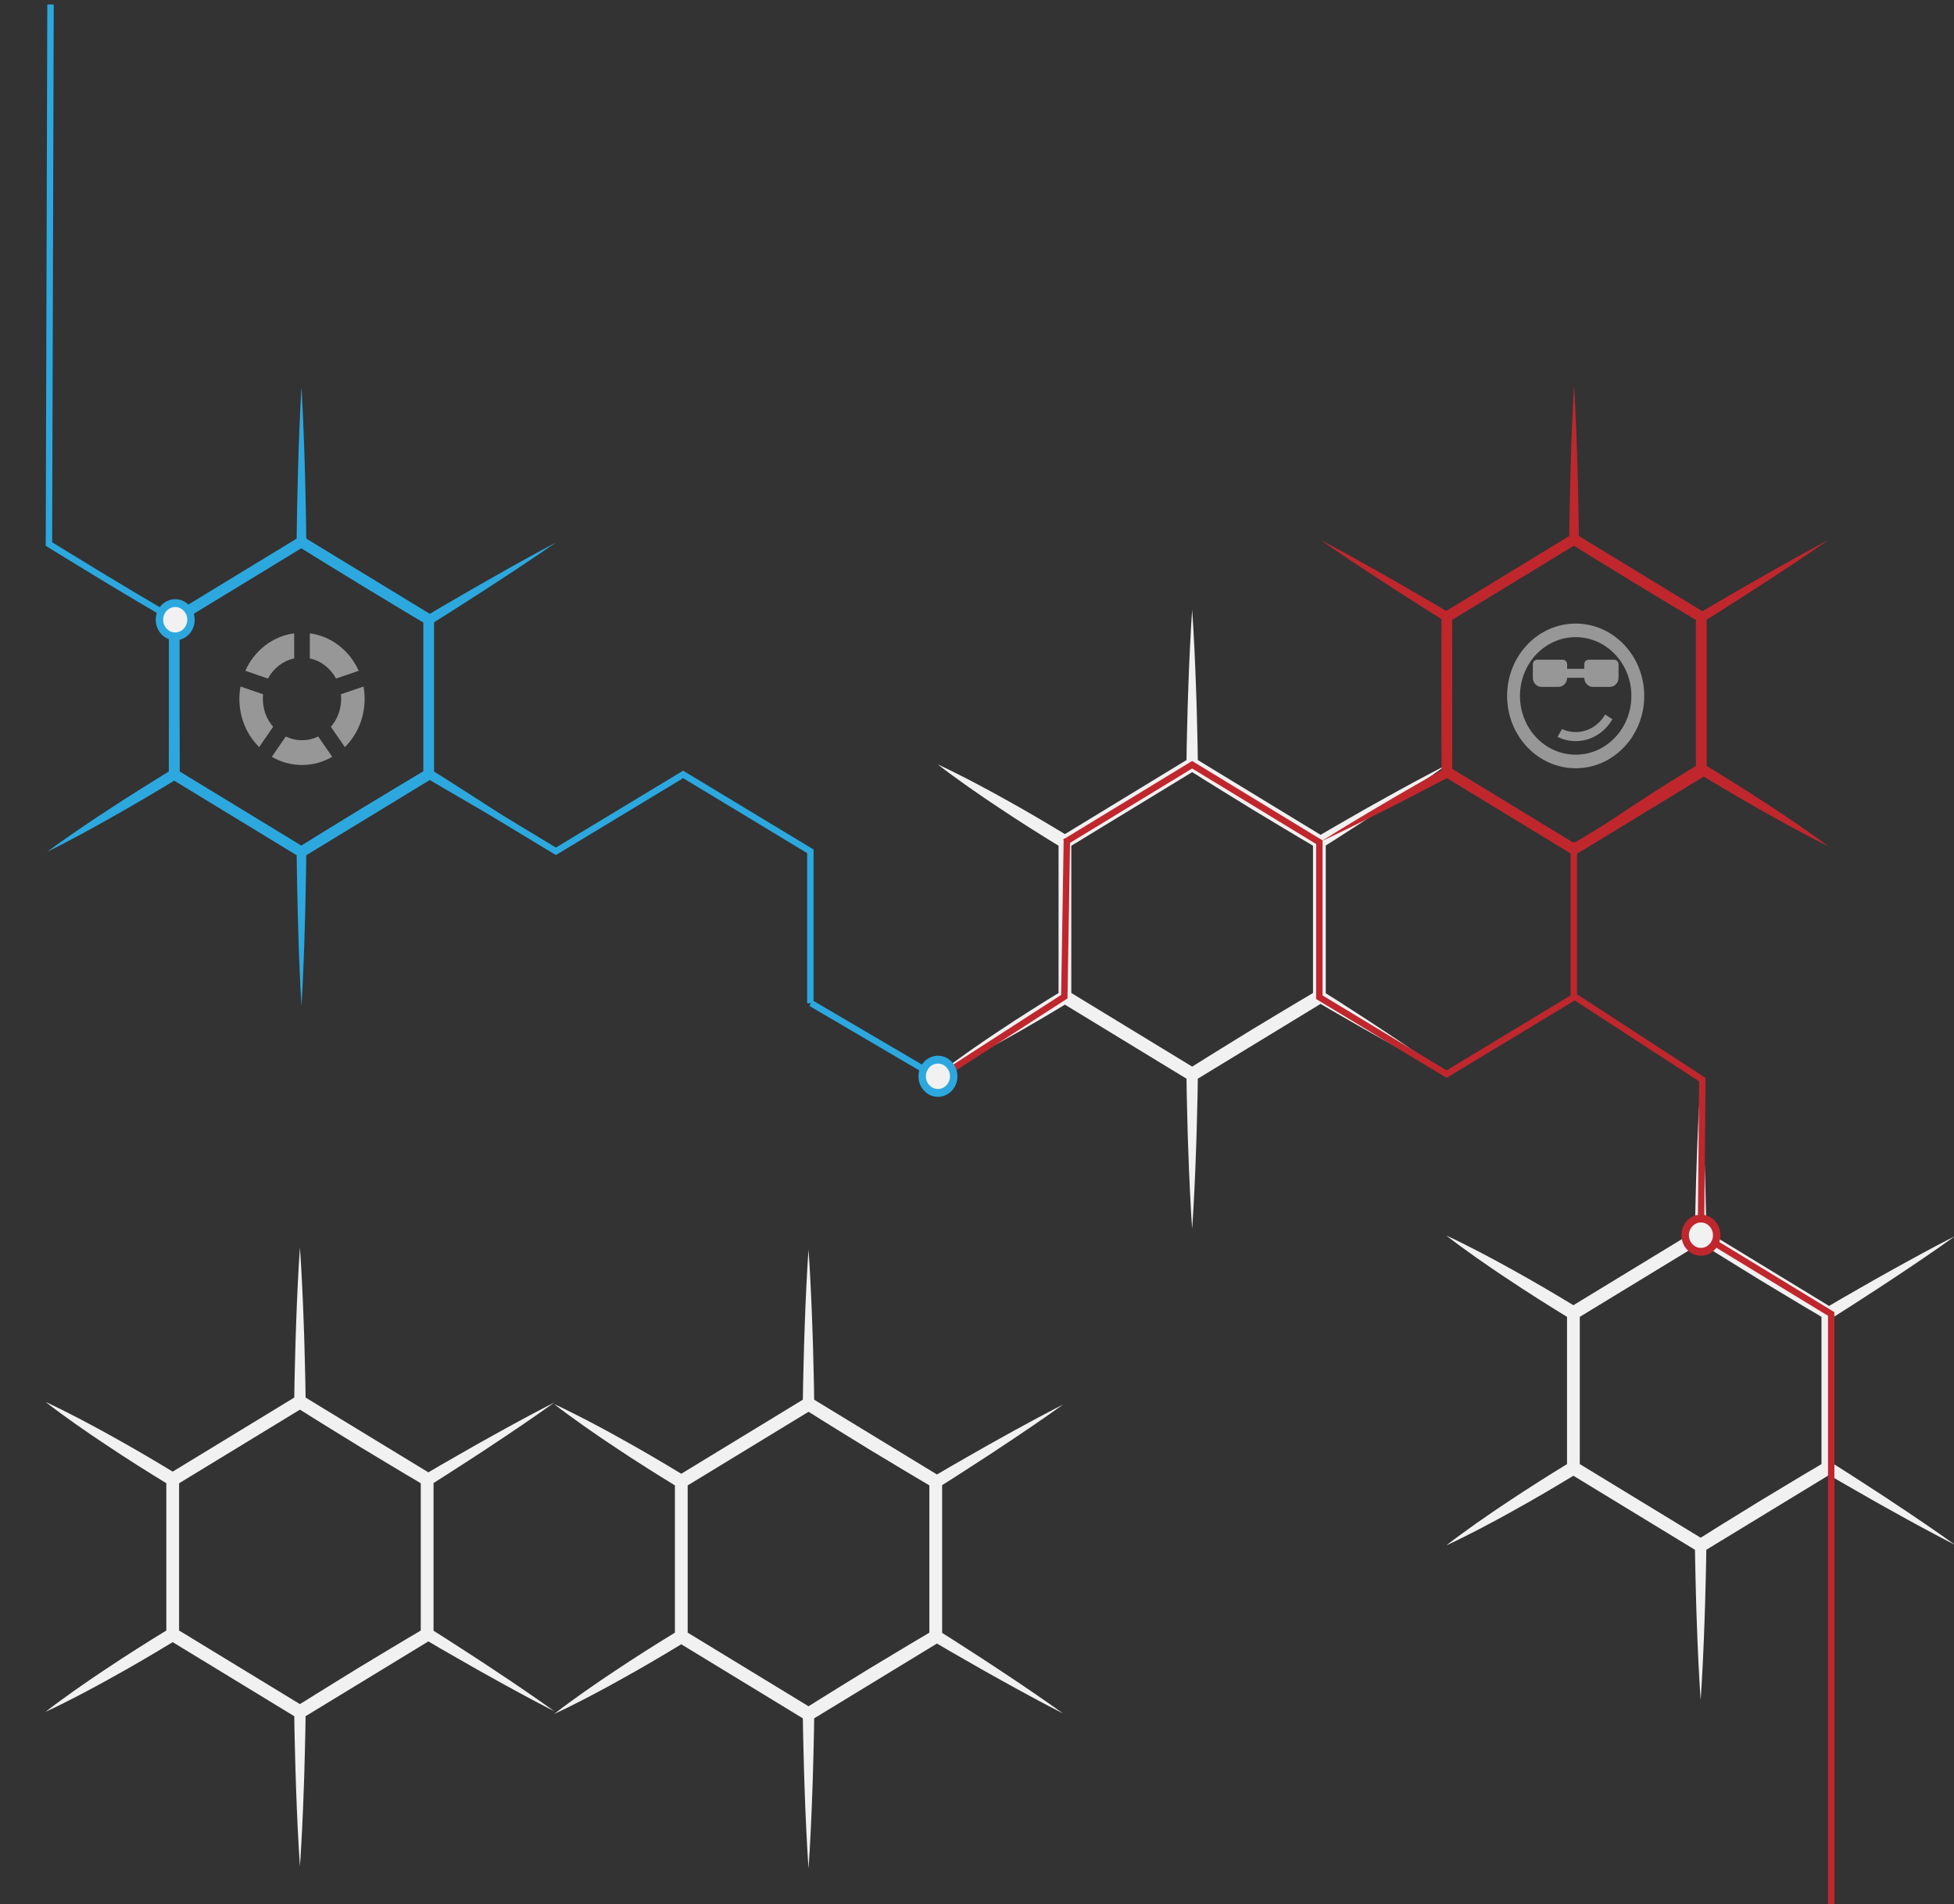 <?xml version="1.0" encoding="utf-8"?>
<!-- Generator: Adobe Illustrator 16.0.4, SVG Export Plug-In . SVG Version: 6.00 Build 0)  -->
<!DOCTYPE svg PUBLIC "-//W3C//DTD SVG 1.1//EN" "http://www.w3.org/Graphics/SVG/1.1/DTD/svg11.dtd">
<svg version="1.1" id="Layer_1" xmlns="http://www.w3.org/2000/svg" xmlns:xlink="http://www.w3.org/1999/xlink" x="0px" y="0px"
	 width="914.4px" height="891px" viewBox="0 0 914.4 891" enable-background="new 0 0 914.4 891" xml:space="preserve">
<rect x="0" y="0" width="914.4" height="891" fill="#333333" stroke="none"/>
<g id="Layer_3">
</g>
<path fill="#F1F1F1" d="M626.135,392.035l7.334-4.731l7.325-4.747c2.448-1.569,4.86-3.208,7.292-4.808
	c4.862-3.201,9.696-6.458,14.514-9.743c2.418-1.624,4.802-3.313,7.202-4.968c2.081-1.431,4.133-2.914,6.195-4.378
	c0.318-0.228,0.639-0.456,0.957-0.683c0,0-0.001,0-0.001,0.001c0-0.001,0.001-0.001,0.001-0.001
	c-2.573,1.336-5.172,2.633-7.729,4.003c-2.559,1.368-5.139,2.702-7.68,4.099c-5.104,2.758-10.196,5.546-15.255,8.39
	c-2.529,1.421-5.078,2.805-7.593,4.256l-7.558,4.321l-7.55,4.337l-5.604,3.285l-57.454-35l-0.105-6.759l-0.215-9.066l-0.233-9.066
	c-0.065-3.022-0.202-6.044-0.303-9.067c-0.193-6.043-0.45-12.088-0.739-18.132c-0.124-3.022-0.32-6.044-0.476-9.067
	c-0.04-0.78-0.094-1.561-0.143-2.341c-0.138-2.241-0.294-4.483-0.435-6.726c0,0.007,0,0.011,0,0.019
	c0-0.006-0.001-0.012-0.001-0.017c-0.191,3.021-0.425,6.043-0.579,9.065c-0.158,3.022-0.353,6.044-0.476,9.067
	c-0.289,6.044-0.546,12.089-0.741,18.132c-0.099,3.022-0.236,6.045-0.302,9.067l-0.233,9.066l-0.213,9.066l-0.105,6.76
	l-56.894,34.657c-4.47-2.706-8.952-5.391-13.46-8.022c-5.021-2.916-10.045-5.825-15.136-8.608c-2.544-1.396-5.067-2.831-7.63-4.193
	l-7.688-4.084c-2.588-1.315-5.156-2.665-7.762-3.951c-2.601-1.291-5.208-2.57-7.855-3.778c2.315,1.816,4.668,3.558,7.029,5.291
	c2.356,1.737,4.749,3.409,7.123,5.116l7.197,4.982c2.399,1.66,4.839,3.247,7.257,4.874c4.829,3.262,9.729,6.396,14.633,9.524
	c4.415,2.805,8.86,5.557,13.314,8.288v68.919c-4.457,2.731-8.899,5.483-13.316,8.288c-4.902,3.129-9.802,6.264-14.631,9.524
	c-2.418,1.627-4.857,3.213-7.258,4.875l-7.196,4.98c-2.374,1.707-4.764,3.379-7.123,5.117c-2.36,1.731-4.714,3.474-7.029,5.289
	c2.647-1.208,5.254-2.486,7.857-3.778c2.602-1.285,5.172-2.634,7.761-3.949l7.687-4.085c2.562-1.361,5.083-2.797,7.628-4.192
	c5.093-2.782,10.116-5.692,15.135-8.607c4.511-2.632,8.993-5.316,13.46-8.022l56.896,34.657l0.105,6.759l0.213,9.067l0.233,9.066
	c0.065,3.022,0.205,6.045,0.304,9.067c0.193,6.042,0.45,12.087,0.739,18.132c0.123,3.021,0.319,6.044,0.476,9.065
	c0.154,3.022,0.39,6.045,0.579,9.067c0-0.007,0.001-0.012,0.001-0.019c0,0.007,0,0.014,0,0.02c0.084-1.322,0.176-2.646,0.265-3.966
	c0.113-1.701,0.226-3.402,0.312-5.103c0.158-3.021,0.352-6.044,0.476-9.065c0.289-6.045,0.546-12.09,0.742-18.132
	c0.098-3.022,0.237-6.045,0.3-9.067l0.233-9.066l0.217-9.067l0.104-6.759l57.454-34.998l5.602,3.284l7.552,4.337l7.558,4.321
	c2.512,1.451,5.063,2.835,7.593,4.256c5.059,2.844,10.147,5.633,15.255,8.39c2.541,1.397,5.119,2.731,7.68,4.1
	c2.558,1.37,5.156,2.667,7.729,4.004c0,0-0.001-0.001-0.001-0.002c0,0.001,0.001,0.001,0.001,0.001
	c-0.318-0.227-0.639-0.455-0.957-0.683c-2.062-1.465-4.114-2.947-6.195-4.378c-2.4-1.653-4.784-3.344-7.202-4.968
	c-4.819-3.286-9.651-6.543-14.516-9.743c-2.43-1.601-4.842-3.238-7.29-4.809l-7.325-4.745l-7.334-4.732l-5.732-3.624v-69.134
	L626.135,392.035z M557.883,499.12l-56.551-34.447V395.78l56.551-34.447l2.22,1.352l3.809,2.409
	c2.453,1.562,4.941,3.061,7.408,4.594l14.839,9.149l10.178,6.123l4.755,2.86c2.492,1.489,4.965,3.013,7.474,4.472l3.762,2.206
	l2.106,1.283v68.893l-2.09,1.274l-3.778,2.215c-2.509,1.459-4.983,2.982-7.476,4.471l-8.611,5.184l-6.317,3.8l-14.841,9.149
	c-2.467,1.533-4.955,3.031-7.406,4.594l-3.795,2.398L557.883,499.12z"/>
<path fill="#F1F1F1" d="M446.608,691.362l7.333-4.729l7.326-4.746c2.449-1.569,4.86-3.209,7.293-4.811
	c4.862-3.198,9.696-6.455,14.513-9.743c2.418-1.624,4.802-3.312,7.203-4.968c2.08-1.429,4.133-2.91,6.194-4.377
	c0.319-0.227,0.639-0.458,0.958-0.684c0,0.002-0.002,0.002-0.002,0.002l0.002-0.002c-2.575,1.339-5.172,2.635-7.73,4.006
	c-2.559,1.364-5.138,2.698-7.679,4.099c-5.105,2.758-10.197,5.544-15.255,8.388c-2.53,1.422-5.08,2.808-7.593,4.259l-7.559,4.32
	l-7.55,4.335l-5.603,3.285L381.005,655l-0.105-6.762l-0.215-9.063l-0.232-9.067c-0.065-3.024-0.204-6.045-0.304-9.066
	c-0.193-6.045-0.45-12.089-0.74-18.134c-0.123-3.021-0.318-6.043-0.475-9.067c-0.04-0.779-0.094-1.559-0.143-2.339
	c-0.138-2.242-0.293-4.485-0.434-6.728c0,0.008-0.001,0.013-0.001,0.018c0-0.005-0.001-0.01-0.001-0.018
	c-0.191,3.024-0.424,6.046-0.578,9.066c-0.159,3.024-0.353,6.046-0.476,9.067c-0.29,6.045-0.547,12.089-0.742,18.134
	c-0.098,3.021-0.237,6.042-0.301,9.066l-0.233,9.067l-0.216,9.063L375.705,655l-56.893,34.657c-4.47-2.706-8.952-5.39-13.46-8.022
	c-5.02-2.916-10.043-5.824-15.135-8.607c-2.544-1.395-5.066-2.832-7.629-4.192l-7.688-4.087c-2.588-1.313-5.156-2.662-7.761-3.949
	c-2.602-1.292-5.209-2.57-7.856-3.776c2.315,1.815,4.669,3.558,7.029,5.29c2.356,1.734,4.749,3.407,7.122,5.115l7.198,4.982
	c2.398,1.66,4.838,3.245,7.255,4.874c4.831,3.26,9.73,6.395,14.634,9.524c4.415,2.805,8.859,5.556,13.314,8.287v68.919
	c-4.456,2.731-8.9,5.484-13.316,8.287c-4.902,3.13-9.801,6.265-14.632,9.526c-2.417,1.627-4.857,3.214-7.256,4.875l-7.197,4.979
	c-2.373,1.707-4.764,3.381-7.122,5.118c-2.36,1.729-4.714,3.474-7.029,5.287c2.647-1.206,5.254-2.484,7.857-3.777
	c2.603-1.283,5.172-2.634,7.761-3.948l7.687-4.085c2.563-1.362,5.084-2.797,7.628-4.192c5.093-2.782,10.117-5.693,15.136-8.608
	c4.51-2.634,8.991-5.317,13.46-8.021l56.896,34.656l0.104,6.76l0.216,9.067l0.233,9.064c0.064,3.024,0.204,6.046,0.302,9.066
	c0.195,6.046,0.452,12.091,0.741,18.134c0.123,3.021,0.318,6.045,0.476,9.066c0.154,3.021,0.388,6.044,0.578,9.067
	c0-0.008,0.001-0.013,0.001-0.018c0,0.005,0.001,0.013,0.001,0.018c0.083-1.321,0.174-2.646,0.263-3.966
	c0.115-1.701,0.227-3.4,0.313-5.102c0.158-3.021,0.352-6.045,0.476-9.066c0.289-6.043,0.546-12.088,0.741-18.134
	c0.098-3.021,0.238-6.042,0.302-9.066l0.233-9.064l0.215-9.067l0.104-6.76l57.455-34.998l5.602,3.285l7.551,4.338l7.559,4.317
	c2.511,1.454,5.062,2.837,7.593,4.259c5.058,2.845,10.147,5.633,15.255,8.39c2.541,1.397,5.118,2.731,7.679,4.098
	c2.559,1.37,5.155,2.669,7.73,4.005c0,0-0.002,0-0.002-0.002l0.002,0.002c-0.319-0.226-0.639-0.454-0.958-0.684
	c-2.062-1.467-4.114-2.947-6.194-4.377c-2.401-1.656-4.785-3.344-7.203-4.968c-4.818-3.287-9.65-6.545-14.515-9.743
	c-2.431-1.603-4.842-3.238-7.291-4.811l-7.326-4.746l-7.334-4.729l-5.731-3.624V694.99L446.608,691.362z M378.355,798.449
	l-56.55-34.446V695.11l56.55-34.449l2.22,1.354l3.809,2.409c2.453,1.56,4.94,3.061,7.409,4.593l14.839,9.148l10.177,6.122
	l4.754,2.86c2.493,1.489,4.966,3.013,7.476,4.474l3.762,2.204l2.105,1.285v68.893l-2.09,1.272l-3.778,2.214
	c-2.509,1.462-4.982,2.984-7.476,4.473l-8.611,5.182l-6.317,3.802l-14.84,9.147c-2.468,1.536-4.956,3.034-7.408,4.597l-3.794,2.399
	L378.355,798.449z"/>
<line fill="none" stroke="#2CA8DF" stroke-width="3" stroke-miterlimit="10" x1="379.54" y1="469.448" x2="439.639" y2="504.721"/>
<path fill="#F1F1F1" d="M864.087,612.491l7.334-4.731l7.325-4.746c2.448-1.57,4.86-3.209,7.292-4.808
	c4.862-3.201,9.697-6.458,14.513-9.743c2.419-1.625,4.802-3.313,7.204-4.968c2.08-1.432,4.133-2.914,6.193-4.378
	c0.319-0.229,0.64-0.457,0.959-0.684c0,0-0.002,0-0.002,0.001c0-0.001,0.002-0.001,0.002-0.001
	c-2.575,1.336-5.172,2.633-7.731,4.004c-2.558,1.367-5.138,2.701-7.68,4.099c-5.104,2.758-10.195,5.546-15.253,8.39
	c-2.53,1.422-5.079,2.805-7.594,4.257l-7.558,4.321l-7.55,4.336l-5.604,3.285l-57.455-34.999l-0.104-6.759l-0.215-9.067
	l-0.233-9.066c-0.065-3.021-0.203-6.044-0.303-9.066c-0.194-6.043-0.451-12.089-0.74-18.132c-0.123-3.023-0.318-6.045-0.476-9.067
	c-0.039-0.779-0.093-1.562-0.142-2.342c-0.139-2.241-0.294-4.482-0.434-6.725c0,0.005,0,0.011,0,0.019
	c0-0.007-0.003-0.014-0.003-0.018c-0.19,3.021-0.424,6.043-0.579,9.065c-0.158,3.022-0.352,6.044-0.476,9.067
	c-0.289,6.043-0.544,12.089-0.74,18.132c-0.099,3.022-0.236,6.045-0.302,9.066l-0.232,9.066l-0.215,9.067l-0.104,6.76
	l-56.894,34.657c-4.471-2.706-8.952-5.392-13.461-8.023c-5.021-2.915-10.044-5.825-15.135-8.607
	c-2.545-1.395-5.067-2.83-7.631-4.192l-7.687-4.084c-2.589-1.315-5.156-2.665-7.761-3.95c-2.603-1.291-5.21-2.57-7.856-3.778
	c2.315,1.815,4.668,3.559,7.028,5.289c2.358,1.737,4.75,3.409,7.123,5.117l7.199,4.98c2.396,1.662,4.836,3.249,7.254,4.875
	c4.83,3.262,9.73,6.396,14.634,9.524c4.415,2.805,8.859,5.557,13.313,8.288v68.92c-4.456,2.73-8.898,5.482-13.316,8.288
	c-4.9,3.128-9.801,6.263-14.631,9.523c-2.418,1.627-4.857,3.214-7.257,4.875l-7.196,4.981c-2.373,1.707-4.765,3.379-7.123,5.116
	c-2.36,1.732-4.713,3.474-7.028,5.29c2.646-1.208,5.254-2.488,7.856-3.778c2.602-1.285,5.172-2.636,7.761-3.951l7.687-4.084
	c2.563-1.362,5.084-2.797,7.628-4.192c5.094-2.782,10.116-5.692,15.136-8.607c4.511-2.632,8.992-5.316,13.461-8.022l56.896,34.658
	l0.104,6.759l0.215,9.066l0.232,9.066c0.065,3.021,0.205,6.044,0.304,9.066c0.194,6.044,0.449,12.089,0.738,18.133
	c0.124,3.022,0.32,6.045,0.476,9.065c0.155,3.023,0.391,6.044,0.579,9.066c0-0.005,0.003-0.01,0.003-0.017c0,0.007,0,0.013,0,0.019
	c0.084-1.322,0.174-2.645,0.264-3.967c0.114-1.699,0.226-3.401,0.312-5.102c0.159-3.021,0.353-6.043,0.476-9.065
	c0.289-6.044,0.546-12.089,0.742-18.133c0.098-3.022,0.237-6.045,0.301-9.066l0.233-9.066l0.217-9.066l0.103-6.759l57.455-34.999
	l5.602,3.284l7.552,4.337l7.558,4.32c2.512,1.452,5.063,2.836,7.594,4.257c5.058,2.845,10.146,5.632,15.253,8.391
	c2.542,1.397,5.119,2.73,7.68,4.1c2.56,1.37,5.156,2.667,7.731,4.004c0,0-0.002-0.001-0.002-0.003c0,0.002,0.002,0.002,0.002,0.002
	c-0.319-0.227-0.64-0.455-0.959-0.684c-2.061-1.465-4.113-2.947-6.193-4.378c-2.402-1.653-4.785-3.344-7.204-4.969
	c-4.818-3.285-9.65-6.541-14.515-9.743c-2.43-1.599-4.842-3.237-7.29-4.807l-7.325-4.747l-7.334-4.731l-5.732-3.624v-69.134
	L864.087,612.491z M795.834,719.576l-56.55-34.447v-68.893l56.55-34.447l2.22,1.352l3.809,2.408
	c2.453,1.562,4.942,3.062,7.409,4.594l14.839,9.15l10.178,6.122l4.755,2.86c2.492,1.489,4.965,3.013,7.475,4.472l3.761,2.206
	l2.105,1.283v68.893l-2.09,1.273l-3.776,2.215c-2.51,1.459-4.985,2.983-7.478,4.473l-8.609,5.183l-6.318,3.8l-14.841,9.149
	c-2.467,1.532-4.956,3.031-7.406,4.594l-3.794,2.399L795.834,719.576z"/>
<g>
	<g>
		<polygon fill="none" stroke="#BF272D" stroke-width="5" stroke-miterlimit="10" points="677.064,288.654 736.6,252.388 
			796.135,288.654 796.135,361.185 736.6,397.45 677.064,361.185 		"/>
		<g>
			<path fill="#BF272D" d="M855.673,252.67c-2.399,1.645-4.781,3.318-7.194,4.94l-7.238,4.869l-7.267,4.822l-7.299,4.768l-7.31,4.75
				l-7.343,4.697l-7.345,4.693l-7.382,4.632l-1.129,0.708l-1.193-0.708c-4.995-2.965-10.018-5.888-14.979-8.909l-14.924-9.001
				l-14.852-9.12l-7.421-4.567l-7.382-4.633l-1.109-0.696l0.019-1.246c0.089-6.044,0.135-12.089,0.292-18.133
				c0.142-6.044,0.241-12.089,0.45-18.133l0.278-9.066l0.353-9.066l0.406-9.066c0.129-3.022,0.332-6.044,0.495-9.066
				c0.163,3.022,0.366,6.044,0.495,9.066l0.406,9.066l0.353,9.066l0.278,9.066c0.209,6.044,0.309,12.088,0.45,18.133
				c0.157,6.044,0.203,12.088,0.292,18.133l-1.091-1.942l7.502,4.434l7.463,4.5l14.916,9.014l14.844,9.132
				c4.96,3.024,9.861,6.146,14.787,9.225h-2.32l7.502-4.435l7.54-4.374l7.541-4.37l7.575-4.315l7.585-4.299l7.618-4.245l7.647-4.198
				C850.531,255.396,853.11,254.047,855.673,252.67z"/>
		</g>
		<g>
			<path fill="#BF272D" d="M617.527,252.388c2.562,1.377,5.142,2.726,7.689,4.126l7.646,4.198l7.618,4.245l7.585,4.299l7.575,4.315
				l7.541,4.37l7.54,4.373l7.502,4.435l1.053,0.622l0.018,1.281l0.131,9.111c0.055,3.037,0.059,6.074,0.077,9.11l0.101,18.221
				l-0.057,18.222c-0.017,3.037-0.004,6.074-0.054,9.111l-0.111,9.111l-0.016,1.356l-1.148,0.609
				c-4.93,2.618-9.87,5.219-14.839,7.767l-7.439,3.847l-7.469,3.793l-7.479,3.774l-7.511,3.717c-2.498,1.249-5.025,2.445-7.536,3.67
				c-2.512,1.225-5.053,2.395-7.577,3.596c2.374-1.477,4.73-2.984,7.118-4.436c2.387-1.452,4.758-2.934,7.157-4.362l7.185-4.314
				l7.215-4.257l7.226-4.239l7.255-4.185c4.828-2.806,9.684-5.56,14.55-8.296l-1.163,1.965l-0.132-9.111
				c-0.057-3.037-0.05-6.074-0.073-9.11l-0.098-18.221l0.06-18.222c0.012-3.037,0.009-6.074,0.058-9.111l0.11-9.111l1.069,1.903
				l-7.382-4.632l-7.345-4.693l-7.342-4.697l-7.311-4.751l-7.299-4.768l-7.266-4.822l-7.238-4.869
				C622.309,255.707,619.927,254.033,617.527,252.388z"/>
		</g>
		<g>
			<path fill="#BF272D" d="M736.6,396.045c2.337-1.748,4.707-3.439,7.083-5.122c2.373-1.688,4.778-3.323,7.166-4.988l7.229-4.883
				c2.407-1.631,4.854-3.198,7.279-4.8c4.849-3.207,9.752-6.324,14.664-9.427c4.914-3.099,9.858-6.15,14.814-9.181l1.299-0.795
				l1.301,0.795c4.958,3.028,9.902,6.079,14.817,9.176c4.911,3.105,9.818,6.216,14.665,9.425c2.426,1.602,4.87,3.172,7.279,4.8
				l7.229,4.884c2.387,1.665,4.791,3.302,7.164,4.99c2.375,1.684,4.745,3.376,7.081,5.125c-2.626-1.273-5.217-2.603-7.803-3.941
				c-2.588-1.334-5.146-2.719-7.72-4.077l-7.655-4.183c-2.552-1.394-5.068-2.846-7.604-4.266
				c-5.076-2.835-10.091-5.769-15.103-8.708c-5.007-2.947-9.985-5.941-14.95-8.958h2.6c-4.967,3.014-9.945,6.007-14.953,8.953
				c-5.011,2.941-10.029,5.868-15.104,8.706c-2.536,1.42-5.051,2.875-7.604,4.266l-7.655,4.183c-2.573,1.358-5.13,2.745-7.718,4.079
				C741.815,393.44,739.225,394.771,736.6,396.045z"/>
		</g>
	</g>
</g>
<g>
	<g>
		<g>
			<path fill="#2CA8DF" d="M260.146,253.875c-2.399,1.645-4.781,3.318-7.194,4.94l-7.237,4.869l-7.266,4.822l-7.299,4.768
				l-7.309,4.751l-7.342,4.697l-7.345,4.693l-7.382,4.632l-1.128,0.708l-1.193-0.708c-4.996-2.965-10.018-5.888-14.98-8.909
				l-14.924-9.001l-14.852-9.12l-7.421-4.567l-7.382-4.633l-1.109-0.696l0.018-1.246c0.089-6.044,0.135-12.088,0.292-18.133
				c0.141-6.044,0.241-12.088,0.45-18.133l0.278-9.066l0.353-9.066l0.405-9.066c0.129-3.022,0.333-6.044,0.496-9.066
				c0.163,3.022,0.366,6.044,0.496,9.066l0.405,9.066l0.353,9.066l0.278,9.066c0.209,6.044,0.309,12.088,0.45,18.133
				c0.158,6.044,0.204,12.088,0.292,18.133l-1.091-1.942l7.503,4.434l7.463,4.5l14.917,9.014l14.844,9.132
				c4.961,3.023,9.862,6.146,14.789,9.225h-2.321l7.502-4.435l7.54-4.374l7.542-4.37l7.575-4.316l7.584-4.298l7.618-4.245
				l7.646-4.198C255.004,256.602,257.583,255.253,260.146,253.875z"/>
		</g>
		<g>
			<path fill="#2CA8DF" d="M81.537,289.861c0.283,3.022,0.497,6.044,0.701,9.067c0.206,3.022,0.358,6.044,0.54,9.066l0.414,9.066
				c0.078,1.511,0.108,3.022,0.164,4.534l0.148,4.533c0.224,6.044,0.314,12.089,0.417,18.133c0.079,6.044,0.117,12.089,0.113,18.133
				l-0.001,1.41l-1.197,0.722l-7.462,4.5l-7.496,4.445l-7.53,4.388c-2.51,1.463-5.045,2.884-7.575,4.314
				c-2.537,1.419-5.047,2.881-7.605,4.266l-7.654,4.185c-2.573,1.359-5.127,2.75-7.716,4.083c-2.584,1.342-5.174,2.673-7.796,3.952
				c2.339-1.744,4.71-3.434,7.088-5.114c2.373-1.688,4.78-3.32,7.168-4.983l7.23-4.881c2.404-1.638,4.854-3.198,7.279-4.801
				c2.432-1.592,4.857-3.193,7.309-4.751l7.354-4.678l7.389-4.621l7.422-4.567l-1.198,2.132c-0.004-6.044,0.034-12.089,0.113-18.133
				c0.103-6.044,0.193-12.089,0.417-18.133l0.148-4.533c0.055-1.511,0.085-3.022,0.164-4.534l0.414-9.066
				c0.182-3.022,0.334-6.044,0.54-9.066C81.041,295.905,81.254,292.883,81.537,289.861z"/>
		</g>
		<g>
			<path fill="#2CA8DF" d="M141.075,470.907c-0.162-3.022-0.363-6.044-0.493-9.066l-0.404-9.066l-0.352-9.066l-0.276-9.066
				c-0.089-3.022-0.195-6.045-0.25-9.066l-0.199-9.066c-0.063-3.022-0.146-6.045-0.174-9.066l-0.12-9.067l-0.017-1.241l1.104-0.696
				c4.915-3.099,9.843-6.175,14.801-9.203l14.849-9.124l14.924-9c2.488-1.498,4.969-3.01,7.476-4.478l7.502-4.434l1.196-0.707
				l1.131,0.707c4.927,3.079,9.842,6.176,14.727,9.324l7.342,4.698l7.31,4.75l7.299,4.768l7.265,4.824
				c2.427,1.599,4.824,3.248,7.237,4.87c2.414,1.621,4.794,3.296,7.193,4.942c-2.562-1.376-5.143-2.724-7.691-4.125
				c-2.548-1.4-5.113-2.772-7.647-4.196l-7.619-4.243l-7.585-4.298l-7.574-4.316l-7.542-4.369
				c-5.038-2.896-10.045-5.844-15.041-8.809h2.327l-7.381,4.633c-2.455,1.554-4.936,3.064-7.408,4.588l-14.843,9.132l-14.919,9.009
				c-4.965,3.016-9.959,5.984-14.967,8.93l1.088-1.937l-0.12,9.067c-0.028,3.021-0.111,6.044-0.174,9.066l-0.199,9.066
				c-0.055,3.021-0.161,6.044-0.25,9.066l-0.276,9.066l-0.352,9.066l-0.404,9.066C141.438,464.863,141.236,467.885,141.075,470.907z
				"/>
		</g>
		<polygon fill="none" stroke="#2CA8DF" stroke-width="5" stroke-miterlimit="10" points="81.537,289.861 141.072,253.595 
			200.607,289.861 200.607,362.394 141.072,398.659 81.537,362.394 		"/>
	</g>
	<g>
		<g opacity="0.3">
			<path d="M132.383,368.621"/>
		</g>
		<g>
			<g>
				<path fill="#969696" d="M132.383,366.621"/>
			</g>
		</g>
	</g>
</g>
<polyline fill="none" stroke="#BF272D" stroke-width="3" stroke-miterlimit="10" points="797.399,578.613 856.937,614.88 
	856.937,902 "/>
<polyline fill="none" stroke="#BF272D" stroke-width="3" stroke-miterlimit="10" points="498.337,394.126 557.873,357.861 
	617.408,394.126 617.408,466.658 676.945,502.642 736.482,466.658 736.482,394.126 "/>
<polyline fill="none" stroke="#2CA8DF" stroke-width="3" stroke-miterlimit="10" points="200.607,362.394 260.146,398.375 
	319.683,362.394 379.218,398.375 379.218,469.502 "/>
<path fill="none" stroke="#2CA8DF" stroke-width="3" stroke-miterlimit="10" d="M23.641,2.12l-0.738,252.464
	c0,0,38.948,24.088,59.093,35.426"/>
<polyline fill="none" stroke="#BF272D" stroke-width="3" stroke-miterlimit="10" points="737.104,466.502 796.639,505.227 
	795.972,578.299 "/>
<polyline fill="none" stroke="#BF272D" stroke-width="3" stroke-miterlimit="10" points="499.267,392.508 498.065,466.399 
	440.073,503.85 "/>
<g>
	<ellipse fill="#2CA8DF" cx="81.996" cy="290.01" rx="9.115" ry="9.617"/>
	<ellipse fill="#F1F1F1" cx="81.996" cy="290.01" rx="5.638" ry="5.948"/>
</g>
<g>
	<ellipse fill="#2CA8DF" cx="438.919" cy="503.66" rx="9.115" ry="9.618"/>
	<ellipse fill="#F1F1F1" cx="438.919" cy="503.66" rx="5.638" ry="5.95"/>
</g>
<g>
	<ellipse fill="#BF272D" cx="795.97" cy="578.018" rx="9.115" ry="9.615"/>
	<ellipse fill="#F1F1F1" cx="795.971" cy="578.018" rx="5.638" ry="5.947"/>
</g>
<line fill="#F1F1F1" x1="505.028" y1="465.269" x2="448.135" y2="499.926"/>
<line fill="#F1F1F1" x1="505.028" y1="465.269" x2="448.135" y2="499.926"/>
<path fill="none" stroke="#BF272D" stroke-width="3" stroke-miterlimit="10" d="M498.879,466.057"/>
<path fill="none" stroke="#BF272D" stroke-width="3" stroke-miterlimit="10" d="M440.073,503.85"/>
<path fill="none" stroke="#BF272D" stroke-width="3" stroke-miterlimit="10" d="M499.182,392.546"/>
<path fill="none" stroke="#BF272D" stroke-width="3" stroke-miterlimit="10" d="M498.263,465.684"/>
<path fill="#979797" d="M737.359,359.51c17.72,0,32.084-15.155,32.085-33.851c0-18.694-14.365-33.851-32.085-33.851
	c-17.718,0-32.084,15.155-32.084,33.851S719.642,359.51,737.359,359.51z M737.359,298.157c14.398,0,26.069,12.313,26.069,27.502
	c-0.001,15.191-11.672,27.504-26.069,27.504s-26.067-12.314-26.067-27.504C711.292,310.47,722.962,298.157,737.359,298.157z
	 M755.407,308.735c1.104,0,2.006,0.952,2.006,2.115v6.346c0,2.327-1.806,4.232-4.012,4.232h-8.021c-2.205,0-4.01-1.905-4.01-4.232
	h-8.021c0,2.327-1.807,4.232-4.012,4.232h-8.021c-2.206,0-4.01-1.905-4.01-4.232v-6.346c0-1.164,0.901-2.116,2.004-2.116
	l12.033,0.001c1.102,0,2.006,0.952,2.006,2.115v2.116h8.021v-2.116c0-1.163,0.901-2.115,2.004-2.115H755.407z M737.358,342.585
	c5.842,0,10.953-3.294,13.76-8.216l3.438,2.175c-3.508,6.154-9.896,10.271-17.197,10.271c-3.035,0-5.914-0.713-8.493-1.988
	l2.078-3.655C732.909,342.079,735.078,342.585,737.358,342.585z"/>
<path fill="#979797" d="M123.009,327.059c0-0.735,0.041-1.46,0.116-2.174l-10.589-3.63c-0.338,1.88-0.518,3.82-0.518,5.804
	c0,8.893,3.558,16.907,9.254,22.549l6.542-9.501C124.831,336.669,123.009,332.09,123.009,327.059z M159.646,327.059
	c0,5.031-1.821,9.61-4.805,13.048l6.541,9.501c5.695-5.642,9.254-13.657,9.254-22.549c0-1.984-0.18-3.924-0.518-5.804l-10.588,3.63
	C159.605,325.599,159.646,326.324,159.646,327.059z M144.99,308.119c5.263,1.128,9.706,4.635,12.277,9.411l10.588-3.628
	c-4.19-9.388-12.722-16.191-22.865-17.524V308.119z M125.387,317.53c2.571-4.776,7.014-8.283,12.276-9.411v-11.742
	c-10.143,1.333-18.674,8.137-22.865,17.523L125.387,317.53z M148.915,344.655c-2.311,1.112-4.88,1.73-7.588,1.73
	c-2.707,0-5.276-0.618-7.587-1.73l-6.543,9.501c4.19,2.437,9.007,3.826,14.13,3.826c5.125,0,9.94-1.389,14.13-3.826L148.915,344.655
	z"/>
<path fill="#F1F1F1" d="M208.608,690.362l7.332-4.729l7.326-4.746c2.449-1.569,4.86-3.209,7.293-4.811
	c4.862-3.198,9.696-6.455,14.513-9.743c2.418-1.624,4.802-3.312,7.203-4.968c2.08-1.429,4.133-2.91,6.194-4.377
	c0.319-0.227,0.639-0.458,0.958-0.684c0,0.002-0.002,0.002-0.002,0.002l0.002-0.002c-2.575,1.339-5.172,2.635-7.73,4.006
	c-2.559,1.364-5.138,2.698-7.679,4.099c-5.105,2.758-10.197,5.544-15.255,8.388c-2.53,1.422-5.08,2.808-7.593,4.259l-7.559,4.32
	l-7.55,4.335l-5.603,3.285L143.005,654l-0.105-6.762l-0.215-9.063l-0.232-9.067c-0.065-3.024-0.204-6.045-0.304-9.066
	c-0.193-6.045-0.45-12.089-0.74-18.134c-0.122-3.021-0.318-6.043-0.475-9.067c-0.04-0.779-0.095-1.559-0.143-2.339
	c-0.138-2.242-0.293-4.485-0.434-6.728c0,0.008-0.001,0.013-0.001,0.018c0-0.005-0.001-0.01-0.001-0.018
	c-0.191,3.024-0.424,6.046-0.578,9.066c-0.159,3.024-0.353,6.046-0.476,9.067c-0.29,6.045-0.547,12.089-0.742,18.134
	c-0.098,3.021-0.237,6.042-0.301,9.066l-0.233,9.067l-0.216,9.063L137.705,654l-56.893,34.657c-4.47-2.706-8.952-5.39-13.46-8.022
	c-5.02-2.916-10.043-5.824-15.135-8.607c-2.544-1.395-5.066-2.832-7.629-4.192l-7.688-4.087c-2.588-1.313-5.156-2.662-7.761-3.949
	c-2.602-1.292-5.209-2.57-7.856-3.776c2.315,1.815,4.669,3.558,7.029,5.29c2.356,1.734,4.749,3.407,7.122,5.115l7.198,4.982
	c2.398,1.66,4.838,3.245,7.255,4.874c4.831,3.26,9.73,6.395,14.634,9.524c4.415,2.805,8.859,5.556,13.314,8.287v68.919
	c-4.456,2.731-8.9,5.484-13.316,8.287c-4.902,3.13-9.801,6.265-14.632,9.526c-2.417,1.627-4.857,3.214-7.256,4.875l-7.197,4.979
	c-2.373,1.707-4.764,3.381-7.122,5.118c-2.36,1.729-4.714,3.474-7.029,5.287c2.647-1.206,5.254-2.484,7.857-3.777
	c2.603-1.283,5.172-2.634,7.761-3.948l7.687-4.085c2.563-1.362,5.084-2.797,7.628-4.192c5.093-2.782,10.117-5.693,15.136-8.608
	c4.51-2.634,8.991-5.317,13.46-8.021l56.896,34.656l0.104,6.76l0.216,9.067l0.233,9.064c0.064,3.024,0.204,6.046,0.302,9.066
	c0.195,6.046,0.452,12.091,0.741,18.134c0.123,3.021,0.318,6.045,0.476,9.066c0.154,3.021,0.388,6.044,0.578,9.067
	c0-0.008,0.001-0.013,0.001-0.018c0,0.005,0.001,0.013,0.001,0.018c0.083-1.321,0.174-2.646,0.263-3.966
	c0.115-1.701,0.227-3.4,0.313-5.102c0.157-3.021,0.353-6.045,0.476-9.066c0.289-6.043,0.546-12.088,0.74-18.134
	c0.099-3.021,0.238-6.042,0.303-9.066l0.232-9.064l0.216-9.067l0.104-6.76l57.455-34.998l5.602,3.285l7.551,4.338l7.559,4.317
	c2.511,1.454,5.062,2.837,7.593,4.259c5.058,2.845,10.147,5.633,15.255,8.39c2.541,1.397,5.118,2.731,7.679,4.098
	c2.559,1.37,5.155,2.669,7.73,4.005c0,0-0.002,0-0.002-0.002l0.002,0.002c-0.319-0.226-0.639-0.454-0.958-0.684
	c-2.062-1.467-4.114-2.947-6.194-4.377c-2.401-1.656-4.785-3.344-7.203-4.968c-4.818-3.287-9.65-6.545-14.515-9.743
	c-2.431-1.603-4.842-3.238-7.291-4.811l-7.326-4.746l-7.334-4.729l-5.73-3.624V693.99L208.608,690.362z M140.355,797.449
	l-56.55-34.446V694.11l56.55-34.449l2.22,1.354l3.809,2.409c2.453,1.56,4.94,3.061,7.408,4.593l14.84,9.148l10.177,6.122l4.754,2.86
	c2.493,1.489,4.966,3.013,7.476,4.474l3.762,2.204l2.105,1.285v68.893l-2.09,1.272l-3.778,2.214
	c-2.509,1.462-4.982,2.984-7.476,4.473l-8.611,5.182l-6.317,3.802l-14.841,9.147c-2.468,1.536-4.955,3.034-7.407,4.597l-3.794,2.399
	L140.355,797.449z"/>
</svg>
